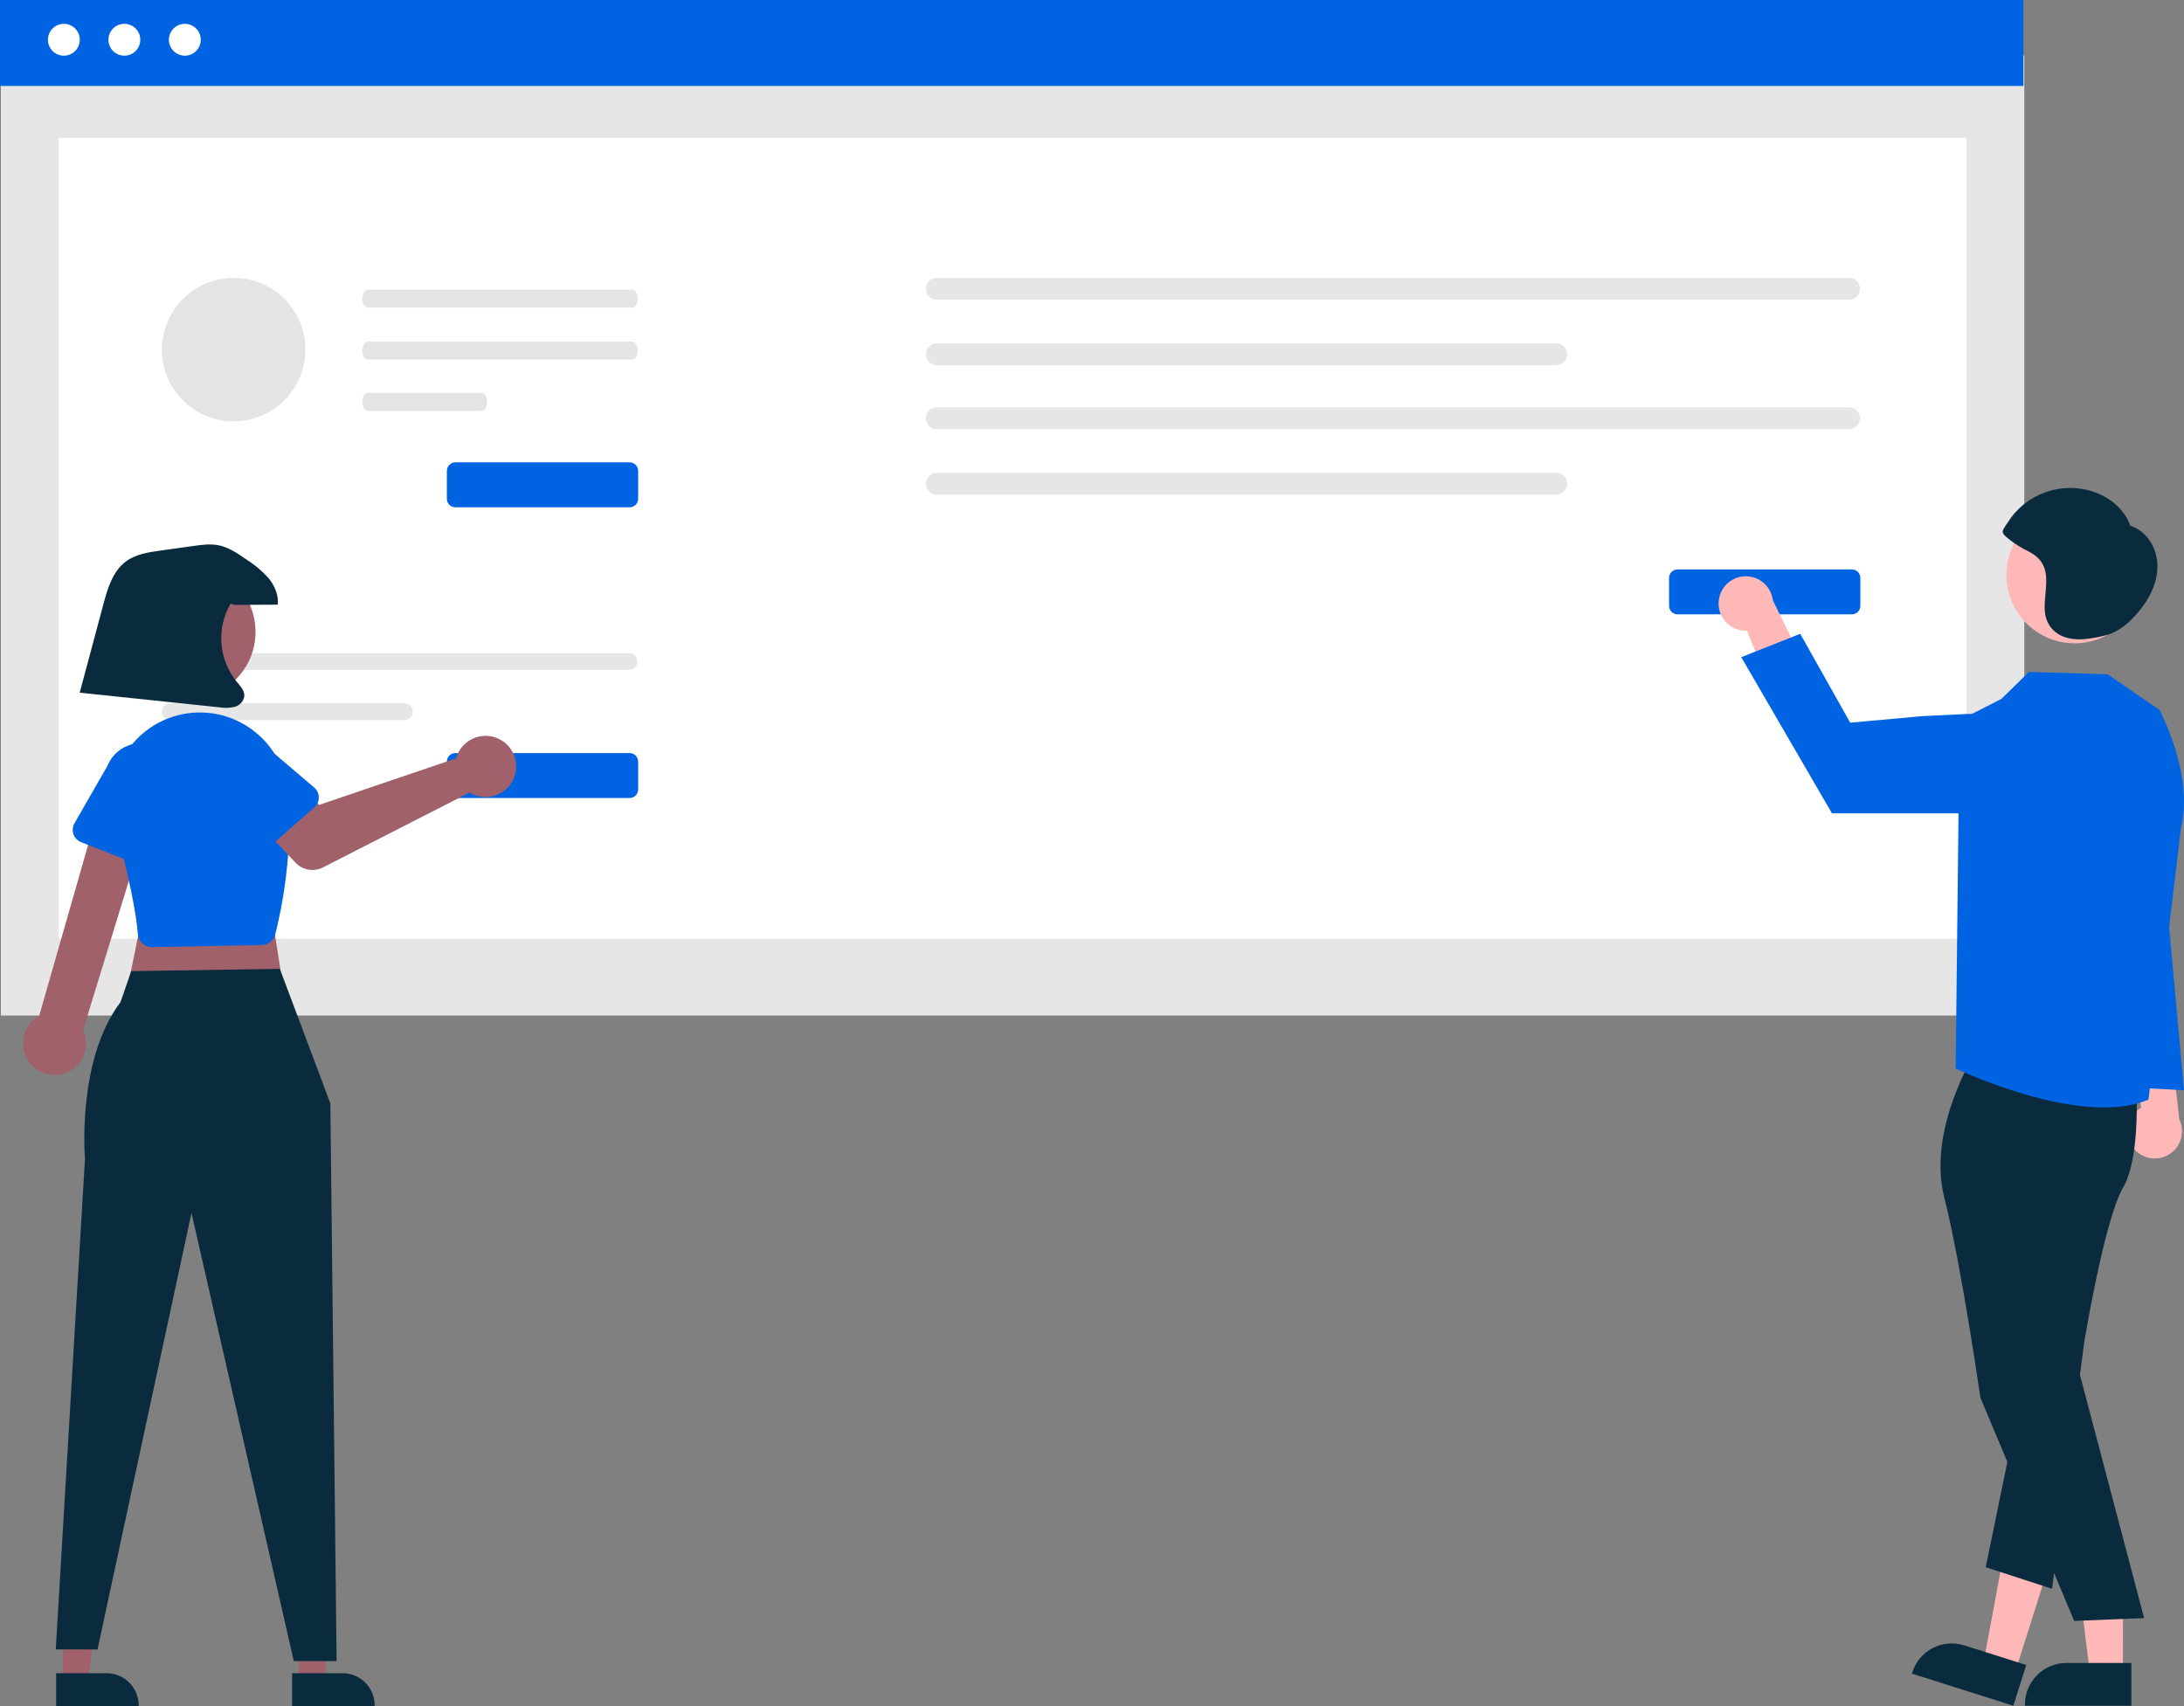 <?xml version="1.0" encoding="UTF-8"?>
<svg id="Capa_2" data-name="Capa 2" xmlns="http://www.w3.org/2000/svg" viewBox="0 0 1102.42 861.39">
  <rect x="0" y="0" width="1102.42" height="861.39" fill="#808080" stroke="none"/>
  <g id="Ilustración">
    <g>
      <path d="M1077.08,579.8c-4.84-5.79-4.06-14.41,1.73-19.25,.62-.52,1.28-.98,1.98-1.38l-8.94-47.73,23.26,9.77,4.93,43.83c3.32,6.82,.48,15.05-6.34,18.37-5.71,2.78-12.58,1.28-16.62-3.61h0Z" fill="#ffb8b8"/>
      <rect id="f38b076b-59d8-4a3a-9764-ba710fdc09c8" x=".44" y="28" width="1021.37" height="484.66" fill="#e6e6e6"/>
      <rect id="a3e272cc-df3f-4d80-b321-62d216886f20" x="29.64" y="69.56" width="962.96" height="404.36" fill="#fff"/>
      <rect id="e835d13b-e721-4725-9202-bbf482b4bd3b" width="1021.37" height="43.39" fill="#0063e2"/>
      <circle id="be4979c6-1dab-43b6-a6ee-71cd46d62419" cx="32.24" cy="20.07" r="8.04" fill="#fff"/>
      <circle id="b0ea5047-583b-4910-b1a7-8a4b76ab40b8" cx="62.77" cy="20.07" r="8.04" fill="#fff"/>
      <circle id="f37d9a3e-ad35-4554-bb71-f31101cbe222" cx="93.3" cy="20.07" r="8.04" transform="translate(58.54 108.95) rotate(-80.78)" fill="#fff"/>
      <path id="bb164f67-fbc5-46a9-bc53-51bf316e72eb-622" d="M85.96,329.72c-2.33,0-4.21,1.9-4.2,4.24,0,2.32,1.89,4.2,4.2,4.2h231.57c2.33,0,4.21-1.9,4.2-4.24,0-2.32-1.89-4.2-4.2-4.2H85.96Z" fill="#e6e6e6"/>
      <path id="a443cdab-5007-48b4-8b70-6d9701024bb2-623" d="M85.96,355.04c-2.33,0-4.21,1.9-4.2,4.24,0,2.32,1.89,4.2,4.2,4.2h118.22c2.33,0,4.21-1.9,4.2-4.24,0-2.32-1.89-4.2-4.2-4.2H85.96Z" fill="#e6e6e6"/>
      <path id="f7d6bd93-8cee-4d05-900c-0964279c7a84-624" d="M317.82,402.85h-87.96c-2.37,0-4.29-1.93-4.3-4.3v-14.09c0-2.37,1.93-4.29,4.3-4.3h87.96c2.37,0,4.29,1.93,4.3,4.3v14.09c0,2.37-1.93,4.29-4.3,4.3Z" fill="#0063e2"/>
      <path id="b9375ed9-a91c-4567-8040-b14da9424350-625" d="M317.82,256.09h-87.96c-2.37,0-4.29-1.93-4.3-4.3v-14.09c0-2.37,1.93-4.29,4.3-4.3h87.96c2.37,0,4.29,1.93,4.3,4.3v14.09c0,2.37-1.93,4.29-4.3,4.3Z" fill="#0063e2"/>
      <path id="e51c2c64-3ae5-421d-97d2-6993e1b4a0e1-626" d="M472.86,140.28c-3.04,0-5.5,2.48-5.5,5.52,0,3.03,2.46,5.49,5.5,5.5h460.55c3.04,0,5.5-2.48,5.5-5.52,0-3.03-2.46-5.49-5.5-5.5H472.86Z" fill="#e6e6e6"/>
      <path id="bb6ebd78-ef21-4bf3-8138-c36b4f5ae8d3-627" d="M472.86,173.32c-3.04,0-5.51,2.47-5.51,5.51s2.47,5.51,5.51,5.51h312.65c3.04,0,5.51-2.47,5.51-5.51s-2.47-5.51-5.51-5.51H472.86Z" fill="#e6e6e6"/>
      <path id="b0279cb1-e051-4fdd-8ff4-a6bdaa244cb4-628" d="M472.86,205.62c-3.04,0-5.51,2.47-5.51,5.51s2.47,5.51,5.51,5.51h460.55c3.04,0,5.51-2.47,5.51-5.51s-2.47-5.51-5.51-5.51H472.86Z" fill="#e6e6e6"/>
      <path id="b8fe22d0-d29e-4fd2-8057-acce26acd380-629" d="M472.86,238.66c-3.04,0-5.51,2.47-5.51,5.51s2.47,5.51,5.51,5.51h312.65c3.04,0,5.51-2.47,5.51-5.51s-2.47-5.51-5.51-5.51H472.86Z" fill="#e6e6e6"/>
      <path id="e1b0698e-7706-4223-aefd-57a6dfde5692-630" d="M934.76,310.13h-87.96c-2.37,0-4.29-1.93-4.3-4.3v-14.09c0-2.37,1.93-4.29,4.3-4.3h87.96c2.37,0,4.29,1.93,4.3,4.3v14.09c0,2.37-1.93,4.29-4.3,4.3Z" fill="#0063e2"/>
      <path id="f8f2501b-24d6-4bc5-9452-5f6747352c8d-631" d="M185.69,146.25c-1.56,0-2.83,2.03-2.82,4.53,0,2.49,1.27,4.51,2.82,4.52h133.42c1.56,0,2.83-2.03,2.82-4.53,0-2.49-1.27-4.51-2.82-4.52H185.69Z" fill="#e4e4e4"/>
      <path id="bf240ba4-7ac6-4616-9791-82be96e2dade-632" d="M185.69,172.46c-1.56,0-2.83,2.03-2.82,4.53,0,2.49,1.27,4.51,2.82,4.52h133.42c1.56,0,2.83-2.03,2.82-4.53,0-2.49-1.27-4.51-2.82-4.52H185.69Z" fill="#e4e4e4"/>
      <path id="a4452d36-433f-4f97-99ed-f04c2decb731-633" d="M185.69,198.36c-1.56,0-2.83,2.03-2.82,4.53,0,2.49,1.27,4.51,2.82,4.52h57.41c1.56,0,2.83-2.03,2.82-4.53,0-2.49-1.27-4.51-2.82-4.52h-57.41Z" fill="#e4e4e4"/>
      <circle cx="117.95" cy="176.49" r="36.2" fill="#e4e4e4"/>
      <path d="M867.61,302.96c-.97,7.48,4.31,14.34,11.8,15.31,.8,.1,1.6,.14,2.41,.1l18.09,45.06,14.37-20.74-19.39-39.61c-.86-7.54-7.67-12.95-15.21-12.09-6.31,.72-11.3,5.67-12.07,11.97Z" fill="#ffb8b8"/>
      <polygon points="1071.61 844.93 1054.95 844.93 1047.03 780.67 1071.62 780.67 1071.61 844.93" fill="#ffb8b8"/>
      <path d="M1075.86,861.08h-53.72v-.68c0-11.55,9.36-20.91,20.91-20.91h32.81s0,21.59,0,21.59Z" fill="#0a2b3e"/>
      <polygon points="1017.1 844.4 1001.21 839.37 1013.05 775.71 1036.49 783.13 1017.1 844.4" fill="#ffb8b8"/>
      <path d="M1016.27,861.08l-51.21-16.21,.21-.65c3.49-11.01,15.24-17.11,26.24-13.62h0s31.28,9.9,31.28,9.9l-6.52,20.58Z" fill="#0a2b3e"/>
      <path d="M997.36,530.86s-24.72,38.81-15.98,73.46,18.25,101.23,18.25,101.23l47.36,112.71,35.3-1.44-35.06-132.89,1.39-88.85s24.37-42.47,19.62-55.68c-4.75-13.22-70.88-8.53-70.88-8.53Z" fill="#0a2b3e"/>
      <path d="M1078.12,544.74s3.04,38.5-6.47,54.81c-9.51,16.31-19.65,78.37-19.65,78.37l-16.17,124.13-33.49-10.9,28.56-139.07,22.45-109.4,24.77,2.05Z" fill="#0a2b3e"/>
      <path d="M1090,358.34l-26.13-17.96-39.76-1.15-13.85,13.58-21.13,10.79-1.96,175.79s63.28,30.33,97.32,15.69l16.38-136.94c6.79-27.18-10.87-59.79-10.87-59.79Z" fill="#0063e2"/>
      <path d="M994.43,410.57h-69.7l-45.79-78.82,29.77-11.79,25.22,44.85,36.5-3.3,22.79-1.1c13.84-.67,25.61,10.01,26.28,23.86,.07,1.43,.02,2.85-.16,4.27h0c-1.56,12.58-12.24,22.03-24.91,22.04Z" fill="#0063e2"/>
      <circle cx="1047.23" cy="290.27" r="34.48" fill="#ffb8b8"/>
      <path d="M1088.77,282.43c-1.06-7.57-6.18-14.76-13.48-17.05-2.9-8.41-10.57-14.6-19.04-17.3-16.14-5.15-33.72,1.27-42.76,15.6-.65,1.02-2.64,3.53-2.59,4.74,.07,1.55,2.44,3.14,3.62,4.12,2.94,2.28,6.12,4.23,9.47,5.85,12.4,6.43,8.27,16.53,8.1,27.97-.08,5.56,1.78,10.31,6.52,13.49,6.85,4.59,16.64,2.76,24.09,.92,8.45-2.09,15.48-9.51,20.3-16.67,4.27-6.34,6.82-14.09,5.76-21.66Z" fill="#0a2b3e"/>
      <polygon points="1089.01 403.22 1102.42 550.37 1059.32 548.06 1089.01 403.22" fill="#0063e2"/>
      <polygon points="31.62 848.87 44.55 848.87 50.69 799.02 31.62 799.02 31.62 848.87" fill="#a0616a"/>
      <path d="M28.33,844.65h25.45s0,0,0,0c8.96,0,16.22,7.26,16.22,16.22v.53H28.33s0-16.74,0-16.74Z" fill="#0a2b3e"/>
      <polygon points="150.73 848.87 163.65 848.87 169.8 799.02 150.73 799.02 150.73 848.87" fill="#a0616a"/>
      <path d="M147.44,844.65h25.45s0,0,0,0c8.96,0,16.22,7.26,16.22,16.22v.53h-41.67s0-16.74,0-16.74Z" fill="#0a2b3e"/>
      <polygon points="135.13 448.44 143.56 502.19 63.45 503.25 73.99 451.6 135.13 448.44" fill="#a0616a"/>
      <path d="M141.24,489.07l25.51,67.94,3.16,281.54h-21.61l-51.65-226.2-47.43,220.3H28.14l14.76-247.7s-4.35-49.72,17.92-79.05l5.42-15.66,75-1.15Z" fill="#0a2b3e"/>
      <path d="M31.8,542.03c8.43-2.3,13.4-10.99,11.1-19.41-.24-.9-.57-1.77-.97-2.61l34.08-111.11-25.07-4.97-31.17,108.91c-7.67,4.28-10.42,13.96-6.14,21.63,3.58,6.42,11.09,9.55,18.16,7.57h0Z" fill="#a0616a"/>
      <path d="M76.74,478.13c-.47,0-.93-.05-1.39-.14h0c-3.17-.63-5.53-3.3-5.77-6.53-.79-10.85-4.72-29.73-11.67-56.13-6.21-23.74,8-48.01,31.74-54.22,13.33-3.49,27.51-.59,38.41,7.83,9.49,7.27,15.6,18.1,16.92,29.99,3.45,30.42-3.06,60.97-6.02,72.69-.8,3.14-3.6,5.37-6.84,5.44l-55.22,1.07c-.05,0-.1,0-.15,0Z" fill="#0063e2"/>
      <path d="M231.02,380.53c-.33,.74-.6,1.51-.81,2.3l-69.12,23.49-13.36-11.67-20.24,17.86,21.64,22.95c3.59,3.81,9.26,4.79,13.93,2.41l73.96-37.78c7.27,4.46,16.79,2.18,21.25-5.09,4.46-7.27,2.18-16.79-5.09-21.25-7.27-4.46-16.79-2.18-21.25,5.09-.33,.55-.63,1.11-.9,1.69h0Z" fill="#a0616a"/>
      <path d="M158.67,407.6l-25.2,22.01c-2.76,2.41-6.94,2.12-9.35-.63-.21-.24-.41-.5-.58-.78l-18.02-28.07c-6.64-7.69-5.8-19.3,1.89-25.95,7.66-6.62,19.24-5.81,25.9,1.83l25.31,21.56c2.78,2.37,3.12,6.55,.74,9.34-.21,.25-.44,.48-.68,.69h0Z" fill="#0063e2"/>
      <path d="M72.03,437.34l-31.14-12.23c-3.41-1.34-5.08-5.18-3.74-8.59,.12-.3,.26-.6,.42-.88l16.61-28.92c3.77-9.44,14.47-14.03,23.91-10.26,9.4,3.75,14,14.4,10.3,23.82l-7.48,32.39c-.82,3.56-4.38,5.79-7.95,4.96-.32-.07-.63-.17-.93-.29h0Z" fill="#0063e2"/>
      <circle cx="95.11" cy="318.98" r="33.87" fill="#a0616a"/>
      <path d="M118.41,305.36c7.27-.04,14.53-.08,21.8-.12,.52-4.95-1.69-9.88-4.9-13.69-3.38-3.66-7.24-6.85-11.48-9.49-4.17-2.86-8.49-5.79-13.44-6.79-4.15-.84-8.45-.26-12.64,.33-5.57,.77-11.13,1.55-16.69,2.32-6.11,.85-12.5,1.81-17.46,5.47-6.71,4.95-9.28,13.63-11.43,21.69l-11.93,44.59,70.49,7.39c2.55,.44,5.16,.36,7.68-.22,2.57-.64,4.5-2.76,4.91-5.37,.2-2.87-2.08-5.23-3.93-7.44-9.04-11.21-10.24-26.83-3-39.28l2.02,.59Z" fill="#0a2b3e"/>
    </g>
  </g>
</svg>